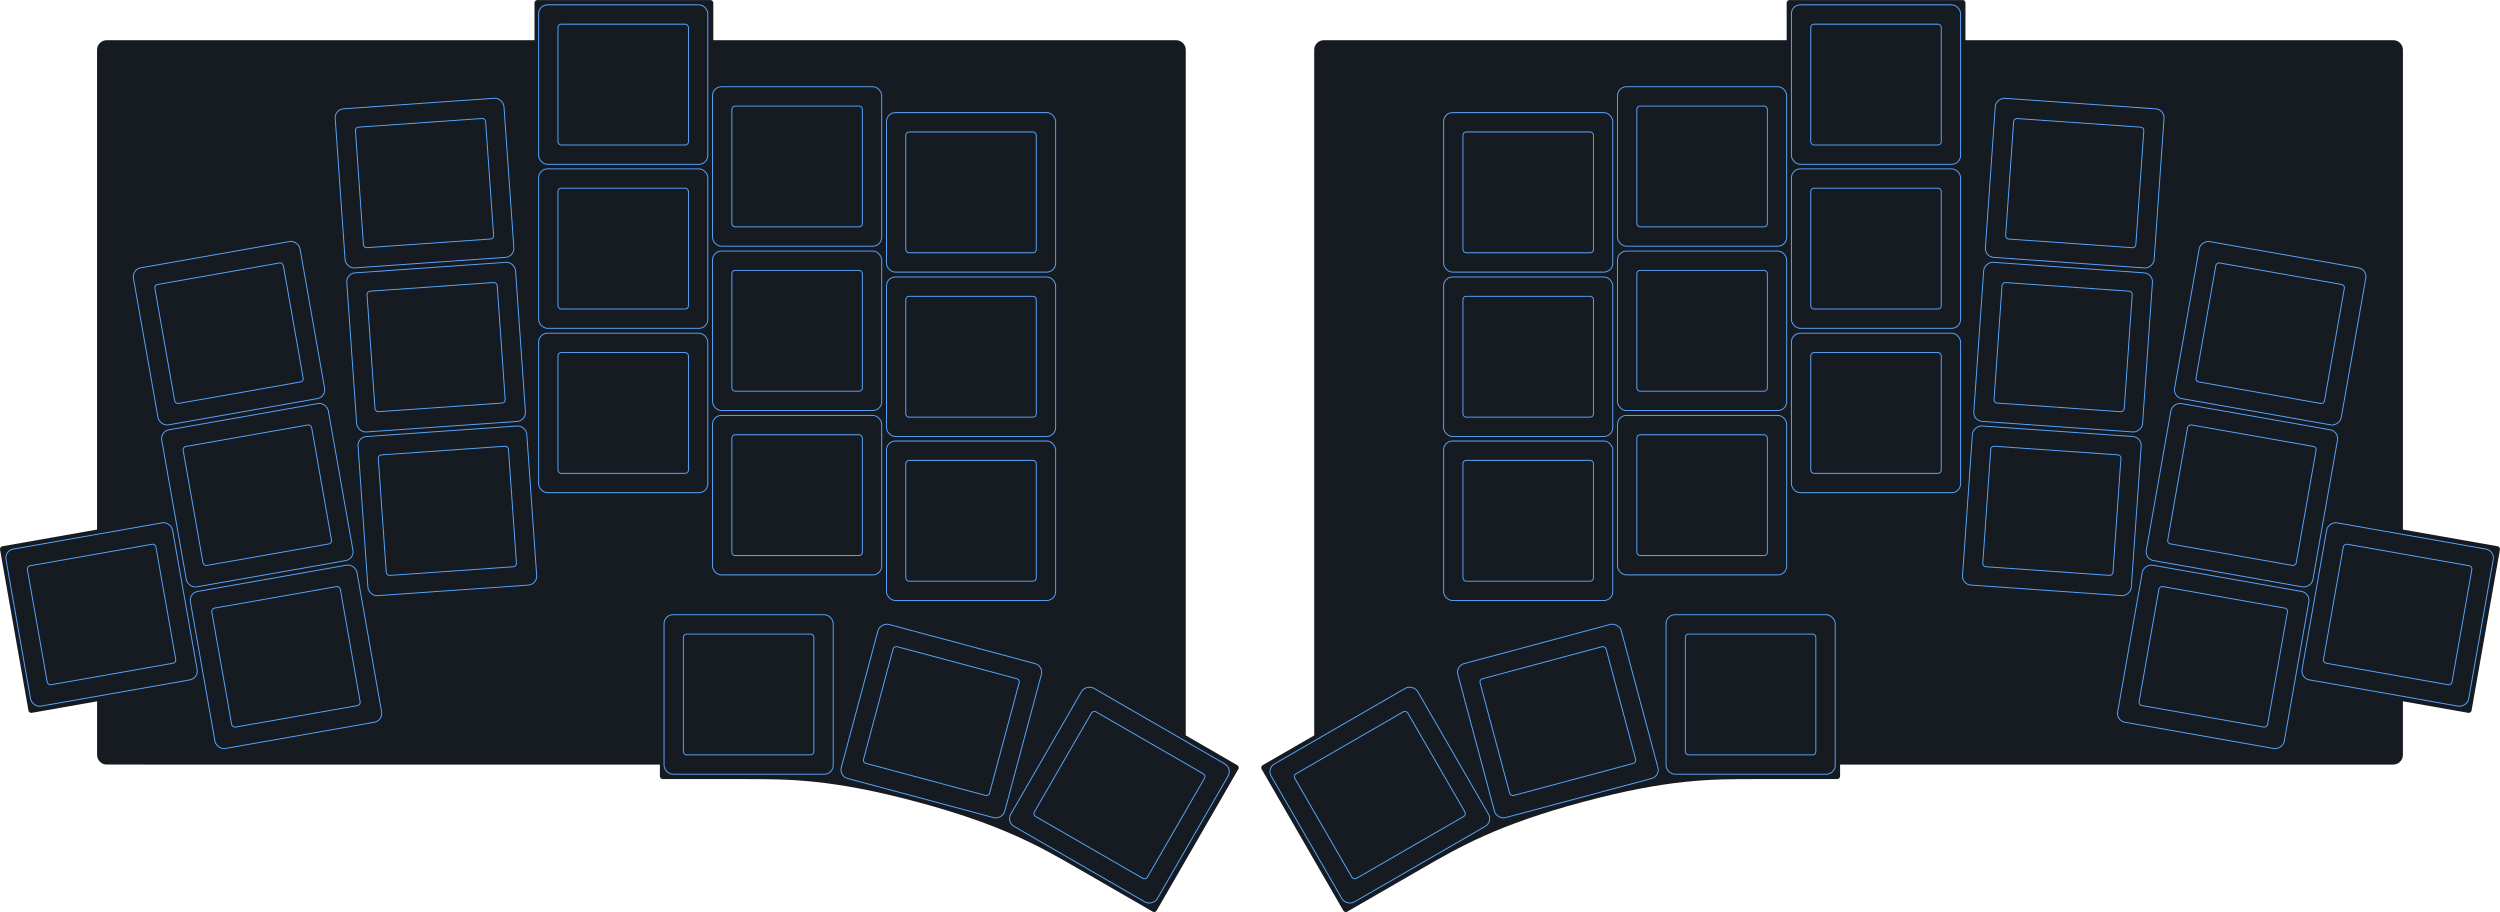 <?xml version="1.0" encoding="UTF-8"?>
<svg xmlns="http://www.w3.org/2000/svg" width="258.64mm" height="94.36mm" viewBox="0 0 733.16 267.46">
  <defs>
    <style>
      .cls-1 {
        fill: #161b22;
      }

      .cls-2 {
        fill: none;
        stroke: #58a6ff;
        stroke-miterlimit: 10;
        stroke-width: .28px;
      }
    </style>
  </defs>
  <g id="Shape">
    <path class="cls-1" d="M.69,160.19l27.77-4.9V14.61c0-1.57,1.27-2.83,2.83-2.83h125.46V.84c0-.46,.38-.84,.84-.84h50.76c.46,0,.84,.38,.84,.84V11.78h135.72c1.57,0,2.83,1.27,2.83,2.83V215.66l15.12,8.73c.4,.23,.54,.74,.31,1.14l-23.97,41.51c-.23,.4-.74,.54-1.14,.31-2.77-1.6-13.03-7.52-21.72-12.54-11.22-6.48-22.44-12.96-47.42-19.65s-37.59-6.69-50.19-6.69c-10.77,0-21.38,0-24.37,0-.46,0-.84-.38-.84-.84v-3.42H31.3c-1.57,0-2.83-1.27-2.83-2.83v-15.72l-19.16,3.38c-.46,.08-.89-.22-.97-.68L.01,161.16c-.08-.46,.22-.89,.68-.97Z"/>
    <path class="cls-1" d="M732.46,160.19l-27.77-4.9V14.61c0-1.57-1.27-2.83-2.83-2.83h-125.46V.84c0-.46-.38-.84-.84-.84h-50.76c-.46,0-.84,.38-.84,.84V11.78h-135.72c-1.57,0-2.83,1.27-2.83,2.83V215.66l-15.12,8.73c-.4,.23-.54,.74-.31,1.14l23.97,41.51c.23,.4,.74,.54,1.14,.31,2.77-1.6,13.03-7.52,21.72-12.54,11.22-6.48,22.44-12.96,47.42-19.65s37.59-6.69,50.19-6.69c10.77,0,21.38,0,24.37,0,.46,0,.84-.38,.84-.84v-3.42h162.23c1.57,0,2.83-1.27,2.83-2.83v-15.72l19.16,3.38c.46,.08,.89-.22,.97-.68l8.32-47.2c.08-.46-.22-.89-.68-.97Z"/>
  </g>
  <g id="Keys_Kopie" data-name="Keys Kopie">
    <g id="Keycaps">
      <rect class="cls-2" x="259.97" y="33.02" width="49.61" height="46.77" rx="2.61" ry="2.61"/>
      <rect class="cls-2" x="259.97" y="81.22" width="49.61" height="46.77" rx="2.61" ry="2.61"/>
      <rect class="cls-2" x="259.97" y="129.33" width="49.61" height="46.77" rx="2.61" ry="2.61"/>
      <rect class="cls-2" x="208.96" y="25.42" width="49.61" height="46.77" rx="2.61" ry="2.61"/>
      <rect class="cls-2" x="208.96" y="73.62" width="49.61" height="46.77" rx="2.61" ry="2.61"/>
      <rect class="cls-2" x="208.96" y="121.82" width="49.61" height="46.77" rx="2.61" ry="2.61"/>
      <rect class="cls-2" x="157.96" y="1.41" width="49.61" height="46.77" rx="2.61" ry="2.61"/>
      <rect class="cls-2" x="157.96" y="49.51" width="49.61" height="46.77" rx="2.61" ry="2.61"/>
      <rect class="cls-2" x="157.96" y="97.71" width="49.61" height="46.77" rx="2.61" ry="2.61"/>
      <rect class="cls-2" x="194.74" y="180.27" width="49.61" height="46.77" rx="2.61" ry="2.61"/>
      <rect class="cls-2" x="99.69" y="30.3" width="49.61" height="46.77" rx="2.61" ry="2.61" transform="translate(-3.44 8.81) rotate(-4)"/>
      <rect class="cls-2" x="103.09" y="78.41" width="49.61" height="46.77" rx="2.61" ry="2.61" transform="translate(-6.79 9.17) rotate(-4)"/>
      <rect class="cls-2" x="106.39" y="126.41" width="49.61" height="46.77" rx="2.61" ry="2.61" transform="translate(-10.13 9.52) rotate(-4)"/>
      <rect class="cls-2" x="42.36" y="74.32" width="49.61" height="46.77" rx="2.61" ry="2.61" transform="translate(-15.95 13.15) rotate(-10)"/>
      <rect class="cls-2" x="50.66" y="121.83" width="49.61" height="46.77" rx="2.61" ry="2.61" transform="translate(-24.07 15.31) rotate(-10)"/>
      <rect class="cls-2" x="59.06" y="169.23" width="49.61" height="46.77" rx="2.61" ry="2.61" transform="translate(-32.17 17.49) rotate(-10)"/>
      <rect class="cls-2" x="252.67" y="186.64" width="46.77" height="49.61" rx="2.61" ry="2.61" transform="translate(.37 423.37) rotate(-75)"/>
      <rect class="cls-2" x="304.89" y="208.37" width="46.77" height="49.61" rx="2.61" ry="2.61" transform="translate(-37.79 400.88) rotate(-60)"/>
      <rect class="cls-2" x="4.98" y="156.81" width="49.61" height="46.77" rx="2.61" ry="2.61" transform="translate(-30.84 7.91) rotate(-10)"/>
    </g>
    <g>
      <rect class="cls-2" x="265.63" y="38.69" width="38.27" height="35.43" rx=".95" ry=".95"/>
      <rect class="cls-2" x="265.63" y="86.89" width="38.27" height="35.43" rx=".95" ry=".95"/>
      <rect class="cls-2" x="265.63" y="135" width="38.27" height="35.43" rx=".95" ry=".95"/>
      <rect class="cls-2" x="214.63" y="31.09" width="38.27" height="35.43" rx=".95" ry=".95"/>
      <rect class="cls-2" x="214.63" y="79.29" width="38.27" height="35.43" rx=".95" ry=".95"/>
      <rect class="cls-2" x="214.63" y="127.49" width="38.27" height="35.43" rx=".95" ry=".95"/>
      <rect class="cls-2" x="163.63" y="7.08" width="38.27" height="35.43" rx=".95" ry=".95"/>
      <rect class="cls-2" x="163.63" y="55.18" width="38.27" height="35.43" rx=".95" ry=".95"/>
      <rect class="cls-2" x="163.63" y="103.38" width="38.27" height="35.43" rx=".95" ry=".95"/>
      <rect class="cls-2" x="200.41" y="185.94" width="38.27" height="35.43" rx=".95" ry=".95"/>
      <rect class="cls-2" x="105.36" y="35.97" width="38.27" height="35.43" rx=".95" ry=".95" transform="translate(-3.44 8.81) rotate(-4)"/>
      <rect class="cls-2" x="108.76" y="84.07" width="38.27" height="35.43" rx=".95" ry=".95" transform="translate(-6.79 9.17) rotate(-4)"/>
      <rect class="cls-2" x="112.06" y="132.08" width="38.27" height="35.43" rx=".95" ry=".95" transform="translate(-10.13 9.52) rotate(-4)"/>
      <rect class="cls-2" x="48.03" y="79.99" width="38.27" height="35.43" rx=".95" ry=".95" transform="translate(-15.95 13.15) rotate(-10)"/>
      <rect class="cls-2" x="56.33" y="127.5" width="38.27" height="35.43" rx=".95" ry=".95" transform="translate(-24.07 15.31) rotate(-10)"/>
      <rect class="cls-2" x="64.73" y="174.9" width="38.27" height="35.43" rx=".95" ry=".95" transform="translate(-32.17 17.49) rotate(-10)"/>
      <rect class="cls-2" x="258.34" y="192.31" width="35.43" height="38.27" rx=".95" ry=".95" transform="translate(.37 423.37) rotate(-75)"/>
      <rect class="cls-2" x="310.56" y="214.04" width="35.43" height="38.27" rx=".95" ry=".95" transform="translate(-37.79 400.88) rotate(-60)"/>
      <rect class="cls-2" x="10.65" y="162.48" width="38.27" height="35.43" rx=".95" ry=".95" transform="translate(-30.84 7.91) rotate(-10)"/>
    </g>
    <g id="Keycaps-2" data-name="Keycaps">
      <rect class="cls-2" x="423.36" y="33.02" width="49.61" height="46.77" rx="2.61" ry="2.61"/>
      <rect class="cls-2" x="423.36" y="81.22" width="49.61" height="46.77" rx="2.61" ry="2.61"/>
      <rect class="cls-2" x="423.36" y="129.33" width="49.61" height="46.77" rx="2.61" ry="2.61"/>
      <rect class="cls-2" x="474.36" y="25.42" width="49.61" height="46.77" rx="2.61" ry="2.61"/>
      <rect class="cls-2" x="474.36" y="73.62" width="49.61" height="46.77" rx="2.61" ry="2.61"/>
      <rect class="cls-2" x="474.36" y="121.82" width="49.61" height="46.77" rx="2.61" ry="2.61"/>
      <rect class="cls-2" x="525.36" y="1.41" width="49.61" height="46.77" rx="2.61" ry="2.61"/>
      <rect class="cls-2" x="525.36" y="49.51" width="49.61" height="46.77" rx="2.61" ry="2.61"/>
      <rect class="cls-2" x="525.36" y="97.71" width="49.61" height="46.77" rx="2.61" ry="2.61"/>
      <rect class="cls-2" x="488.59" y="180.27" width="49.61" height="46.77" rx="2.61" ry="2.61"/>
      <rect class="cls-2" x="585.05" y="28.89" width="46.77" height="49.61" rx="2.61" ry="2.61" transform="translate(512.43 656.9) rotate(-86)"/>
      <rect class="cls-2" x="581.65" y="76.99" width="46.77" height="49.61" rx="2.61" ry="2.61" transform="translate(461.29 698.25) rotate(-86)"/>
      <rect class="cls-2" x="578.35" y="124.99" width="46.77" height="49.61" rx="2.61" ry="2.61" transform="translate(410.33 739.61) rotate(-86)"/>
      <rect class="cls-2" x="642.38" y="72.9" width="46.77" height="49.61" rx="2.61" ry="2.61" transform="translate(453.94 736.4) rotate(-80)"/>
      <rect class="cls-2" x="634.08" y="120.41" width="46.77" height="49.61" rx="2.61" ry="2.61" transform="translate(400.29 767.48) rotate(-80)"/>
      <rect class="cls-2" x="625.68" y="167.81" width="46.77" height="49.61" rx="2.61" ry="2.61" transform="translate(346.67 798.38) rotate(-80)"/>
      <rect class="cls-2" x="432.07" y="188.06" width="49.61" height="46.77" rx="2.61" ry="2.61" transform="translate(-39.16 125.45) rotate(-15)"/>
      <rect class="cls-2" x="379.85" y="209.78" width="49.61" height="46.77" rx="2.61" ry="2.61" transform="translate(-62.37 233.57) rotate(-30)"/>
      <rect class="cls-2" x="679.76" y="155.39" width="46.77" height="49.61" rx="2.61" ry="2.61" transform="translate(403.59 841.37) rotate(-80)"/>
    </g>
    <g>
      <rect class="cls-2" x="429.03" y="38.69" width="38.27" height="35.43" rx=".95" ry=".95"/>
      <rect class="cls-2" x="429.03" y="86.89" width="38.27" height="35.43" rx=".95" ry=".95"/>
      <rect class="cls-2" x="429.03" y="135" width="38.27" height="35.43" rx=".95" ry=".95"/>
      <rect class="cls-2" x="480.03" y="31.09" width="38.27" height="35.43" rx=".95" ry=".95"/>
      <rect class="cls-2" x="480.03" y="79.29" width="38.27" height="35.43" rx=".95" ry=".95"/>
      <rect class="cls-2" x="480.03" y="127.49" width="38.27" height="35.43" rx=".95" ry=".95"/>
      <rect class="cls-2" x="531.03" y="7.08" width="38.27" height="35.43" rx=".95" ry=".95"/>
      <rect class="cls-2" x="531.03" y="55.18" width="38.27" height="35.43" rx=".95" ry=".95"/>
      <rect class="cls-2" x="531.03" y="103.38" width="38.27" height="35.43" rx=".95" ry=".95"/>
      <rect class="cls-2" x="494.25" y="185.94" width="38.27" height="35.43" rx=".95" ry=".95"/>
      <rect class="cls-2" x="590.72" y="34.56" width="35.43" height="38.27" rx=".95" ry=".95" transform="translate(512.44 656.9) rotate(-86)"/>
      <rect class="cls-2" x="587.32" y="82.66" width="35.43" height="38.27" rx=".95" ry=".95" transform="translate(461.29 698.25) rotate(-86)"/>
      <rect class="cls-2" x="584.02" y="130.66" width="35.43" height="38.27" rx=".95" ry=".95" transform="translate(410.33 739.61) rotate(-86)"/>
      <rect class="cls-2" x="648.05" y="78.57" width="35.43" height="38.27" rx=".95" ry=".95" transform="translate(453.93 736.39) rotate(-80)"/>
      <rect class="cls-2" x="639.75" y="126.08" width="35.43" height="38.27" rx=".95" ry=".95" transform="translate(400.29 767.47) rotate(-80)"/>
      <rect class="cls-2" x="631.35" y="173.48" width="35.43" height="38.27" rx=".95" ry=".95" transform="translate(346.67 798.37) rotate(-80)"/>
      <rect class="cls-2" x="437.73" y="193.73" width="38.27" height="35.43" rx=".95" ry=".95" transform="translate(-39.16 125.46) rotate(-15)"/>
      <rect class="cls-2" x="385.52" y="215.45" width="38.27" height="35.43" rx=".95" ry=".95" transform="translate(-62.37 233.57) rotate(-30)"/>
      <rect class="cls-2" x="685.43" y="161.06" width="35.43" height="38.27" rx=".95" ry=".95" transform="translate(403.59 841.37) rotate(-80)"/>
    </g>
  </g>
</svg>